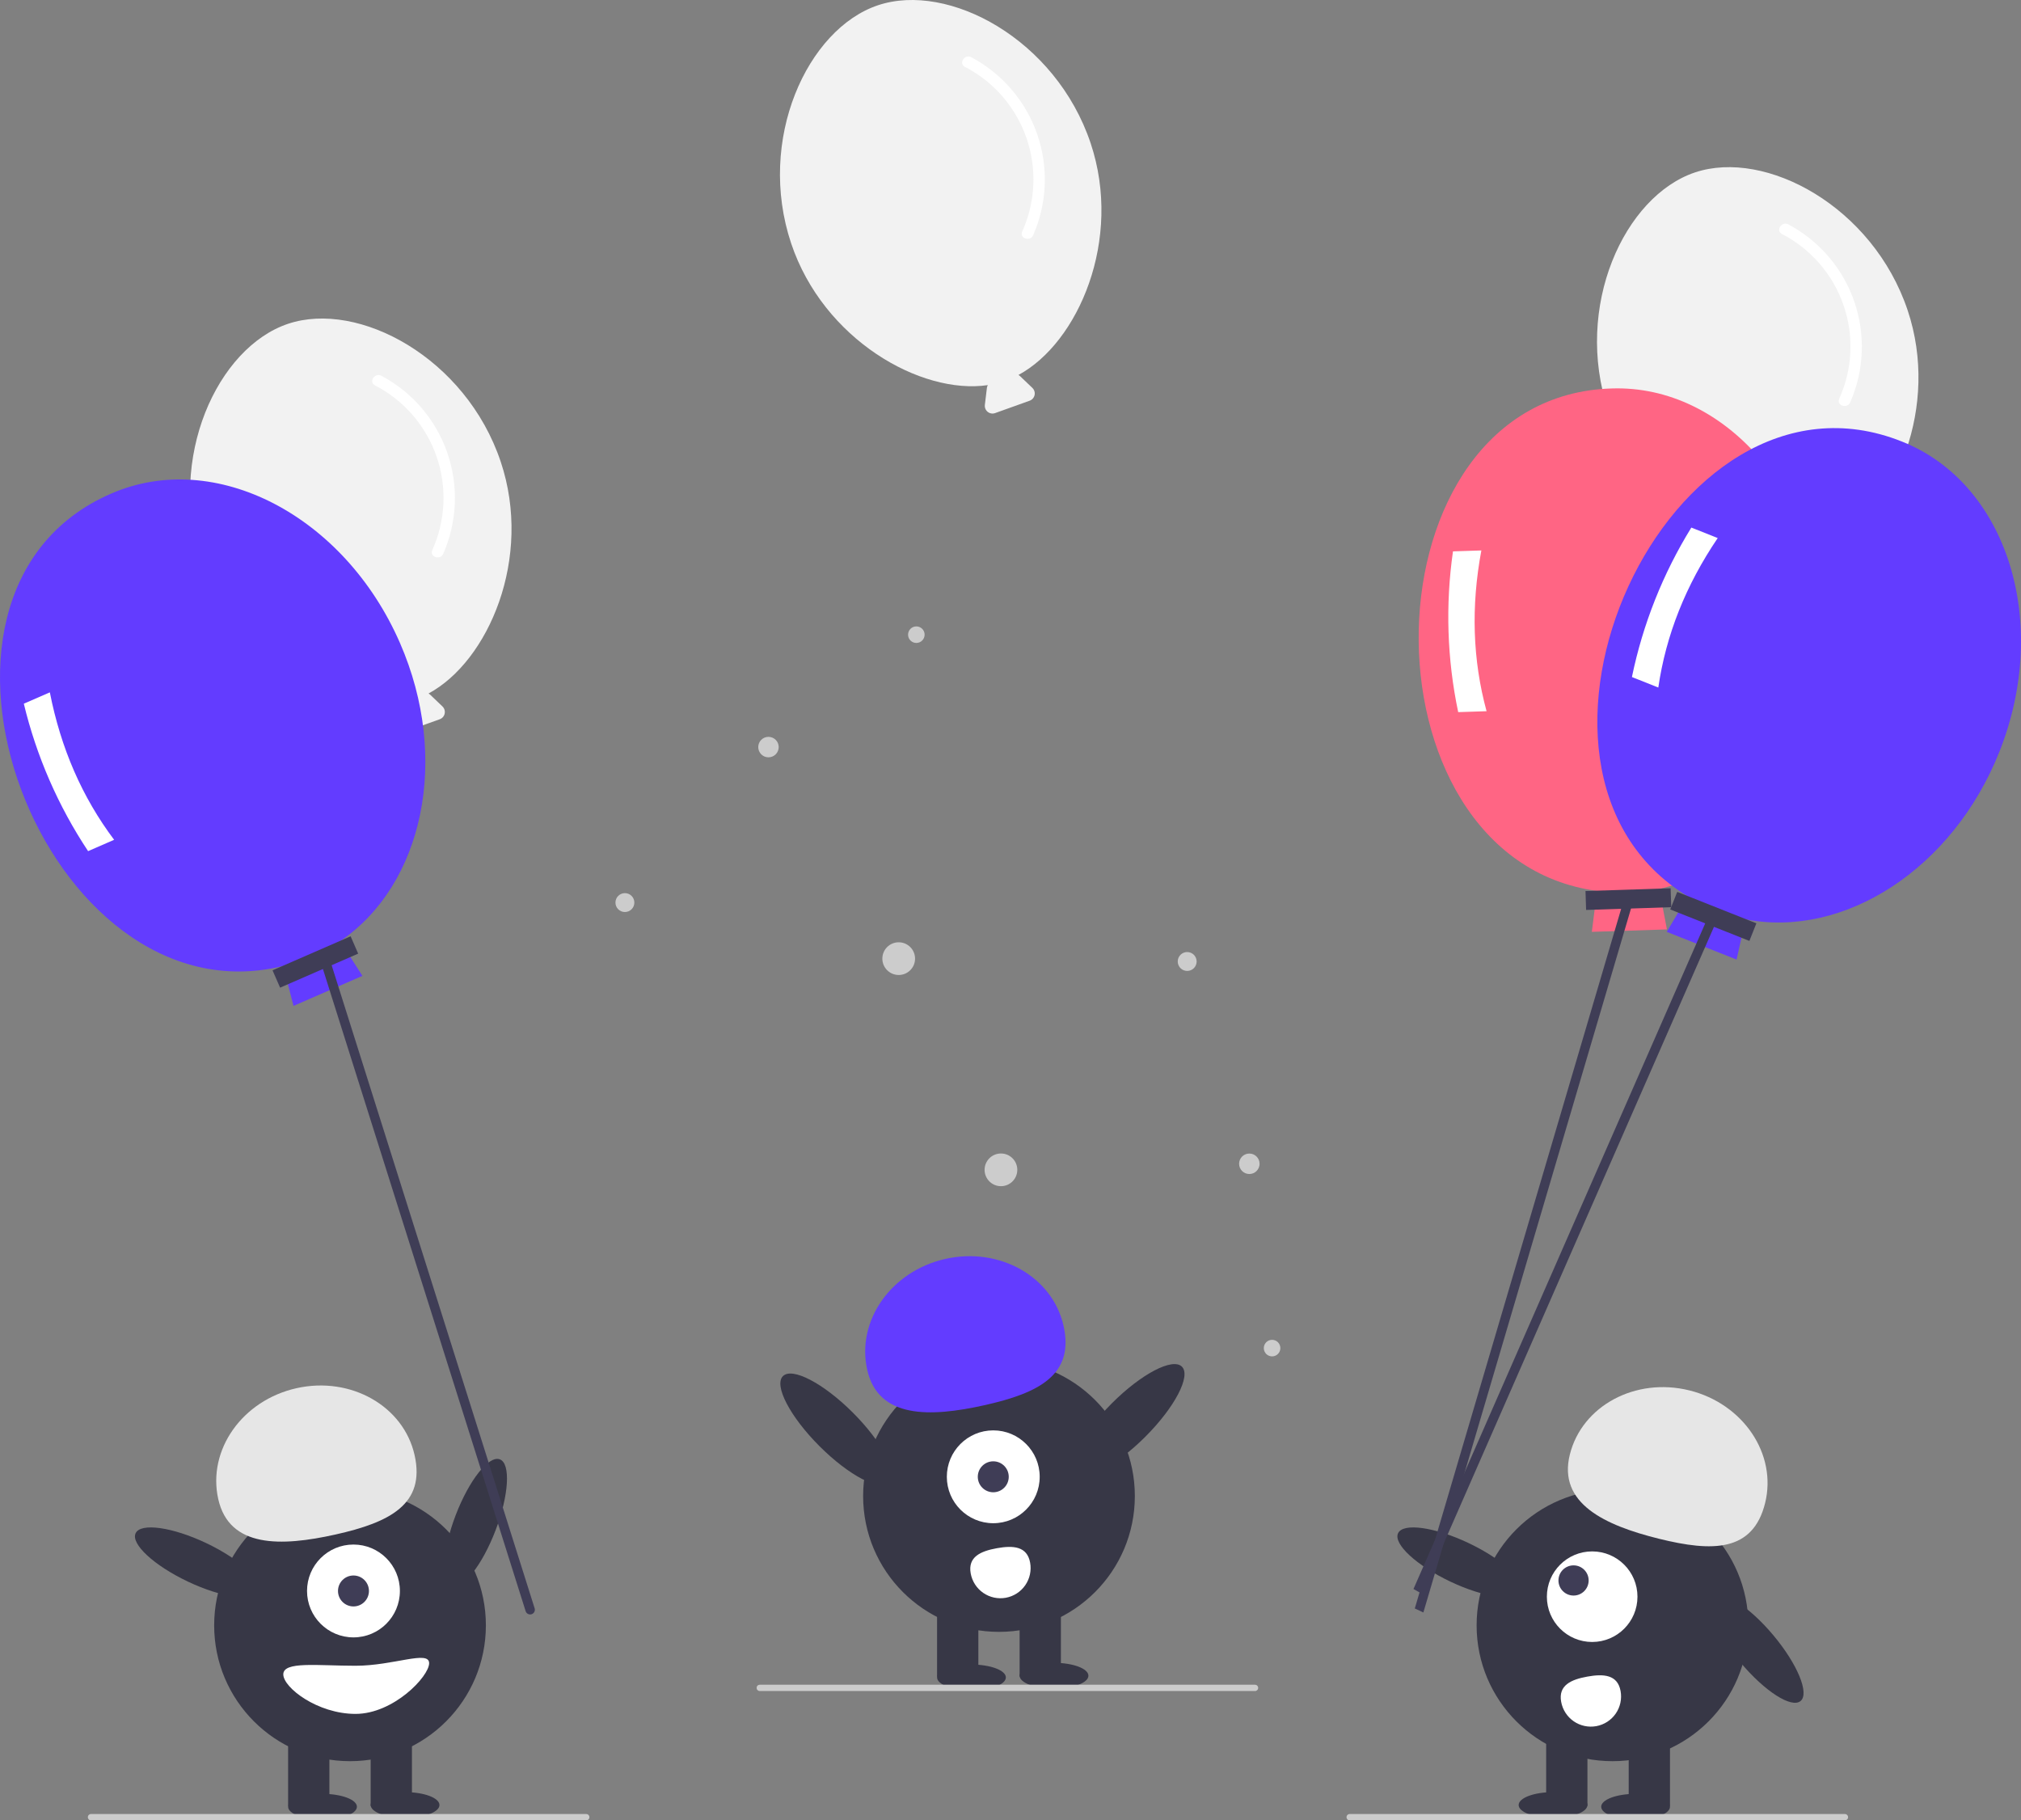 <svg width="704" height="634" viewBox="0 0 704 634" fill="none" xmlns="http://www.w3.org/2000/svg">
<rect x="0" y="0" width="704" height="634" fill="#808080" stroke="none"/>
<g clip-path="url(#clip0_40:361)">
<path d="M174.426 160.824C162.321 124.653 124.939 104.549 100.347 112.773C75.755 120.997 57.999 159.539 70.104 195.71C81.309 229.191 115.261 248.52 138.618 245.071C138.45 245.364 138.339 245.686 138.291 246.02L137.577 251.975C137.523 252.429 137.585 252.889 137.759 253.312C137.932 253.735 138.211 254.106 138.569 254.391C138.927 254.676 139.351 254.865 139.802 254.94C140.254 255.015 140.716 254.973 141.147 254.819L153.178 250.506C153.609 250.352 153.993 250.09 154.294 249.746C154.594 249.402 154.802 248.986 154.897 248.539C154.992 248.092 154.971 247.628 154.837 247.191C154.702 246.754 154.457 246.359 154.127 246.043L149.79 241.899C149.636 241.758 149.465 241.635 149.283 241.534C170.115 230.312 185.656 194.378 174.426 160.824Z" fill="#F2F2F2"/>
<path d="M130.604 134.213C140.657 139.399 148.334 148.245 152.051 158.926C155.768 169.606 155.241 181.306 150.579 191.609C149.538 193.978 153.366 195.224 154.4 192.87C159.296 181.722 159.794 169.136 155.794 157.636C151.795 146.136 143.594 136.573 132.837 130.864C130.566 129.661 128.317 133.001 130.604 134.213Z" fill="white"/>
<path d="M664.524 108.099C652.419 71.928 615.037 51.824 590.445 60.048C565.852 68.271 548.096 106.813 560.202 142.985C571.407 176.466 605.359 195.795 628.716 192.345C628.547 192.638 628.436 192.961 628.389 193.295L627.675 199.249C627.62 199.703 627.683 200.164 627.857 200.587C628.03 201.009 628.309 201.381 628.667 201.666C629.024 201.951 629.449 202.14 629.9 202.214C630.351 202.289 630.814 202.248 631.245 202.093L643.276 197.781C643.706 197.627 644.09 197.365 644.391 197.02C644.692 196.676 644.9 196.261 644.995 195.813C645.09 195.366 645.069 194.902 644.934 194.465C644.8 194.029 644.555 193.633 644.225 193.317L639.888 189.173C639.733 189.032 639.563 188.91 639.38 188.809C660.212 177.587 675.753 141.653 664.524 108.099Z" fill="#F2F2F2"/>
<path d="M620.7 81.487C630.753 86.673 638.43 95.519 642.147 106.2C645.864 116.881 645.337 128.58 640.674 138.883C639.633 141.252 643.462 142.498 644.496 140.145C649.391 128.996 649.889 116.41 645.89 104.911C641.891 93.411 633.69 83.847 622.933 78.138C620.662 76.936 618.413 80.275 620.7 81.487Z" fill="white"/>
<path d="M379.917 49.881C367.811 13.71 330.429 -6.394 305.837 1.83C281.245 10.054 263.489 48.596 275.594 84.767C286.799 118.248 320.752 137.577 344.108 134.128C343.94 134.42 343.829 134.743 343.782 135.077L343.067 141.032C343.013 141.486 343.076 141.946 343.249 142.369C343.423 142.792 343.702 143.163 344.059 143.448C344.417 143.733 344.841 143.922 345.293 143.997C345.744 144.072 346.207 144.03 346.637 143.875L358.668 139.563C359.099 139.409 359.483 139.147 359.784 138.803C360.085 138.458 360.292 138.043 360.387 137.596C360.483 137.149 360.462 136.684 360.327 136.248C360.192 135.811 359.948 135.416 359.617 135.1L355.28 130.956C355.126 130.815 354.956 130.692 354.773 130.591C375.605 119.369 391.146 83.435 379.917 49.881Z" fill="#F2F2F2"/>
<path d="M336.093 23.269C346.145 28.456 353.823 37.302 357.54 47.983C361.257 58.663 360.729 70.362 356.067 80.666C355.026 83.035 358.855 84.281 359.889 81.927C364.784 70.779 365.282 58.193 361.283 46.693C357.283 35.193 349.083 25.63 338.325 19.921C336.055 18.718 333.805 22.058 336.093 23.269Z" fill="white"/>
<path d="M319.202 223.932C320.795 223.932 322.086 222.641 322.086 221.049C322.086 219.457 320.795 218.166 319.202 218.166C317.61 218.166 316.318 219.457 316.318 221.049C316.318 222.641 317.61 223.932 319.202 223.932Z" fill="#CCCCCC"/>
<path d="M313.056 339.575C316.203 339.575 318.754 337.025 318.754 333.88C318.754 330.735 316.203 328.185 313.056 328.185C309.91 328.185 307.359 330.735 307.359 333.88C307.359 337.025 309.91 339.575 313.056 339.575Z" fill="#CCCCCC"/>
<path d="M217.679 317.647C219.497 317.647 220.971 316.173 220.971 314.356C220.971 312.538 219.497 311.065 217.679 311.065C215.861 311.065 214.387 312.538 214.387 314.356C214.387 316.173 215.861 317.647 217.679 317.647Z" fill="#CCCCCC"/>
<path d="M267.692 263.764C269.661 263.764 271.257 262.168 271.257 260.2C271.257 258.232 269.661 256.636 267.692 256.636C265.723 256.636 264.127 258.232 264.127 260.2C264.127 262.168 265.723 263.764 267.692 263.764Z" fill="#CCCCCC"/>
<path d="M443.12 472.41C444.713 472.41 446.004 471.12 446.004 469.528C446.004 467.935 444.713 466.645 443.12 466.645C441.528 466.645 440.236 467.935 440.236 469.528C440.236 471.12 441.528 472.41 443.12 472.41Z" fill="#CCCCCC"/>
<path d="M348.672 413.133C351.818 413.133 354.369 410.583 354.369 407.438C354.369 404.292 351.818 401.743 348.672 401.743C345.525 401.743 342.975 404.292 342.975 407.438C342.975 410.583 345.525 413.133 348.672 413.133Z" fill="#CCCCCC"/>
<path d="M413.548 338.165C415.366 338.165 416.84 336.692 416.84 334.874C416.84 333.057 415.366 331.583 413.548 331.583C411.73 331.583 410.256 333.057 410.256 334.874C410.256 336.692 411.73 338.165 413.548 338.165Z" fill="#CCCCCC"/>
<path d="M435.198 408.893C437.167 408.893 438.763 407.297 438.763 405.329C438.763 403.361 437.167 401.765 435.198 401.765C433.229 401.765 431.633 403.361 431.633 405.329C431.633 407.297 433.229 408.893 435.198 408.893Z" fill="#CCCCCC"/>
<path d="M627.221 592.438C630.367 589.805 626.116 579.551 617.726 569.535C609.337 559.519 599.986 553.533 596.84 556.166C593.695 558.798 597.946 569.052 606.335 579.069C614.725 589.085 624.076 595.071 627.221 592.438Z" fill="#373746"/>
<path d="M561.695 613.395C587.832 613.395 609.02 592.215 609.02 566.088C609.02 539.961 587.832 518.781 561.695 518.781C535.557 518.781 514.369 539.961 514.369 566.088C514.369 592.215 535.557 613.395 561.695 613.395Z" fill="#373746"/>
<path d="M581.727 603.215H567.35V628.964H581.727V603.215Z" fill="#373746"/>
<path d="M552.971 603.215H538.594V628.964H552.971V603.215Z" fill="#373746"/>
<path d="M569.745 633.755C576.362 633.755 581.726 631.744 581.726 629.264C581.726 626.783 576.362 624.772 569.745 624.772C563.128 624.772 557.764 626.783 557.764 629.264C557.764 631.744 563.128 633.755 569.745 633.755Z" fill="#373746"/>
<path d="M540.991 633.156C547.608 633.156 552.972 631.145 552.972 628.665C552.972 626.184 547.608 624.174 540.991 624.174C534.374 624.174 529.01 626.184 529.01 628.665C529.01 631.145 534.374 633.156 540.991 633.156Z" fill="#373746"/>
<path d="M546.835 506.621C551.061 489.61 569.714 479.599 588.499 484.261C607.283 488.924 619.085 506.494 614.859 523.506C610.633 540.517 596.614 540.572 577.829 535.91C559.045 531.247 542.609 523.633 546.835 506.621Z" fill="#E6E6E6"/>
<path d="M529.771 554.273C531.529 550.568 523.382 543.026 511.575 537.428C499.767 531.829 488.77 530.295 487.011 534C485.253 537.706 493.4 545.248 505.208 550.846C517.016 556.444 528.013 557.978 529.771 554.273Z" fill="#373746"/>
<path d="M554.62 571.878C563.334 571.878 570.398 564.816 570.398 556.106C570.398 547.395 563.334 540.333 554.62 540.333C545.906 540.333 538.842 547.395 538.842 556.106C538.842 564.816 545.906 571.878 554.62 571.878Z" fill="white"/>
<path d="M548.134 555.709C551.039 555.709 553.394 553.356 553.394 550.452C553.394 547.548 551.039 545.195 548.134 545.195C545.23 545.195 542.875 547.548 542.875 550.452C542.875 553.356 545.23 555.709 548.134 555.709Z" fill="#3F3D56"/>
<path d="M564.518 588.966C564.766 590.324 564.743 591.718 564.451 593.068C564.16 594.418 563.605 595.697 562.819 596.832C562.033 597.968 561.031 598.937 559.87 599.686C558.709 600.434 557.412 600.947 556.053 601.194C554.694 601.441 553.3 601.418 551.95 601.127C550.599 600.836 549.32 600.281 548.184 599.496C547.048 598.71 546.078 597.708 545.329 596.548C544.581 595.387 544.068 594.091 543.821 592.732L543.817 592.712C542.782 586.998 547.202 584.976 552.918 583.941C558.635 582.907 563.483 583.252 564.518 588.966Z" fill="white"/>
<path d="M172.611 533.015C177.277 520.812 177.953 509.733 174.121 508.269C170.288 506.805 163.399 515.51 158.733 527.713C154.068 539.915 153.392 550.994 157.224 552.459C161.056 553.923 167.945 545.218 172.611 533.015Z" fill="#373746"/>
<path d="M121.929 613.395C148.066 613.395 169.254 592.215 169.254 566.088C169.254 539.961 148.066 518.781 121.929 518.781C95.792 518.781 74.603 539.961 74.603 566.088C74.603 592.215 95.792 613.395 121.929 613.395Z" fill="#373746"/>
<path d="M114.741 603.215H100.363V628.964H114.741V603.215Z" fill="#373746"/>
<path d="M143.496 603.215H129.119V628.964H143.496V603.215Z" fill="#373746"/>
<path d="M112.344 633.755C118.961 633.755 124.326 631.744 124.326 629.264C124.326 626.783 118.961 624.772 112.344 624.772C105.727 624.772 100.363 626.783 100.363 629.264C100.363 631.744 105.727 633.755 112.344 633.755Z" fill="#373746"/>
<path d="M141.1 633.156C147.717 633.156 153.081 631.145 153.081 628.665C153.081 626.184 147.717 624.174 141.1 624.174C134.483 624.174 129.119 626.184 129.119 628.665C129.119 631.145 134.483 633.156 141.1 633.156Z" fill="#373746"/>
<path d="M123.128 570.279C132.061 570.279 139.302 563.041 139.302 554.111C139.302 545.182 132.061 537.943 123.128 537.943C114.195 537.943 106.953 545.182 106.953 554.111C106.953 563.041 114.195 570.279 123.128 570.279Z" fill="white"/>
<path d="M123.128 559.501C126.106 559.501 128.519 557.088 128.519 554.111C128.519 551.135 126.106 548.722 123.128 548.722C120.15 548.722 117.736 551.135 117.736 554.111C117.736 557.088 120.15 559.501 123.128 559.501Z" fill="#3F3D56"/>
<path d="M76.022 522.093C72.201 504.986 84.416 487.7 103.305 483.484C122.195 479.268 140.606 489.718 144.427 506.825C148.248 523.932 135.73 530.241 116.84 534.457C97.951 538.674 79.843 539.2 76.022 522.093Z" fill="#E6E6E6"/>
<path d="M90.006 554.273C91.764 550.568 83.617 543.026 71.809 537.428C60.001 531.83 49.004 530.295 47.246 534.001C45.488 537.706 53.635 545.248 65.442 550.846C77.25 556.444 88.248 557.979 90.006 554.273Z" fill="#373746"/>
<path d="M98.684 583.154C98.684 587.784 110.61 596.927 123.844 596.927C137.078 596.927 149.486 583.892 149.486 579.262C149.486 574.632 137.078 580.16 123.844 580.16C110.61 580.16 98.684 578.524 98.684 583.154Z" fill="white"/>
<path d="M347.99 568.358C374.127 568.358 395.315 547.178 395.315 521.051C395.315 494.924 374.127 473.744 347.99 473.744C321.852 473.744 300.664 494.924 300.664 521.051C300.664 547.178 321.852 568.358 347.99 568.358Z" fill="#373746"/>
<path d="M340.799 558.178H326.422V583.928H340.799V558.178Z" fill="#373746"/>
<path d="M369.555 558.178H355.178V583.928H369.555V558.178Z" fill="#373746"/>
<path d="M338.403 588.718C345.02 588.718 350.384 586.708 350.384 584.227C350.384 581.747 345.02 579.736 338.403 579.736C331.786 579.736 326.422 581.747 326.422 584.227C326.422 586.708 331.786 588.718 338.403 588.718Z" fill="#373746"/>
<path d="M367.159 588.12C373.776 588.12 379.14 586.109 379.14 583.628C379.14 581.148 373.776 579.137 367.159 579.137C360.542 579.137 355.178 581.148 355.178 583.628C355.178 586.109 360.542 588.12 367.159 588.12Z" fill="#373746"/>
<path d="M302.082 477.057C298.261 459.95 310.476 442.664 329.366 438.448C348.256 434.232 366.666 444.682 370.488 461.789C374.309 478.896 361.79 485.205 342.901 489.421C324.011 493.638 305.904 494.164 302.082 477.057Z" fill="#633CFF"/>
<path d="M398.986 500.379C409.235 490.126 414.933 479.207 411.713 475.991C408.493 472.774 397.574 478.479 387.325 488.732C377.076 498.985 371.378 509.904 374.598 513.12C377.818 516.336 388.737 510.632 398.986 500.379Z" fill="#373746"/>
<path d="M309.842 516.416C313.062 513.2 307.364 502.28 297.115 492.027C286.866 481.774 275.947 476.07 272.727 479.286C269.507 482.502 275.205 493.421 285.454 503.674C295.703 513.928 306.622 519.632 309.842 516.416Z" fill="#373746"/>
<path d="M635.704 220.811C634.133 172.304 600.897 134.016 561.47 135.291C473.722 137.891 471.579 298.742 556.297 310.296L554.504 324.549L580.669 323.702L577.956 309.595C612.036 302.065 637.128 264.788 635.704 220.811Z" fill="#FF6584"/>
<path d="M517.836 247.705L507.951 248.025C504.076 229.61 503.463 210.66 506.138 192.033L516.022 191.713C512.372 211.211 512.976 229.875 517.836 247.705Z" fill="white"/>
<path d="M581.951 309.373L552.297 310.333L552.51 316.92L582.164 315.961L581.951 309.373Z" fill="#3F3D56"/>
<path d="M495.82 561.606L492.834 560.209L566.252 311.332L569.237 312.73L495.82 561.606Z" fill="#3F3D56"/>
<path d="M696.47 261.829C714.4 216.728 699.216 168.36 662.557 153.798C581.064 121.169 514.868 267.794 587.93 312.192L580.594 324.544L604.922 334.208L608.069 320.192C642.323 326.886 680.215 302.72 696.47 261.829Z" fill="#633CFF"/>
<path d="M577.66 239.456L568.469 235.805C572.269 217.376 579.274 199.755 589.165 183.745L598.355 187.395C587.222 203.816 580.324 221.169 577.66 239.456Z" fill="white"/>
<path d="M584.247 310.629L581.812 316.754L609.385 327.707L611.82 321.582L584.247 310.629Z" fill="#3F3D56"/>
<path d="M495.24 555.055L492.375 553.425L594.876 319.601L597.74 321.23L495.24 555.055Z" fill="#3F3D56"/>
<path d="M139.328 223.945C119.93 179.455 74.889 156.16 38.727 171.915C-41.844 206.755 15.649 357.004 98.639 336.434L102.244 350.34L126.242 339.885L118.505 327.779C147.386 308.19 156.915 264.281 139.328 223.945Z" fill="#633CFF"/>
<path d="M39.755 292.49L30.688 296.44C20.278 280.762 12.699 263.38 8.297 245.085L17.363 241.135C21.181 260.601 28.645 277.719 39.755 292.49Z" fill="white"/>
<path d="M122.134 326.097L94.936 337.947L97.57 343.989L124.768 332.139L122.134 326.097Z" fill="#3F3D56"/>
<path d="M185.063 562.243C184.639 562.348 184.19 562.28 183.816 562.055C183.441 561.829 183.172 561.464 183.067 561.04L111.412 334.083L114.612 333.29L186.266 560.247C186.318 560.457 186.328 560.675 186.296 560.889C186.264 561.103 186.19 561.309 186.078 561.494C185.966 561.679 185.819 561.841 185.645 561.969C185.471 562.098 185.273 562.191 185.063 562.243Z" fill="#3F3D56"/>
<path d="M204.214 634H31.691C31.399 634 31.12 633.884 30.914 633.678C30.708 633.472 30.592 633.193 30.592 632.902C30.592 632.61 30.708 632.331 30.914 632.125C31.12 631.919 31.399 631.803 31.691 631.803H204.214C204.505 631.803 204.784 631.919 204.991 632.125C205.197 632.331 205.312 632.61 205.312 632.902C205.312 633.193 205.197 633.472 204.991 633.678C204.784 633.884 204.505 634 204.214 634Z" fill="#CCCCCC"/>
<path d="M642.663 634H470.14C469.848 634 469.569 633.884 469.363 633.678C469.157 633.472 469.041 633.193 469.041 632.902C469.041 632.61 469.157 632.331 469.363 632.125C469.569 631.919 469.848 631.803 470.14 631.803H642.663C642.954 631.803 643.234 631.919 643.44 632.125C643.646 632.331 643.762 632.61 643.762 632.902C643.762 633.193 643.646 633.472 643.44 633.678C643.234 633.884 642.954 634 642.663 634Z" fill="#CCCCCC"/>
<path d="M437.174 588.964H264.652C264.36 588.964 264.081 588.848 263.875 588.642C263.668 588.436 263.553 588.157 263.553 587.865C263.553 587.574 263.668 587.295 263.875 587.089C264.081 586.883 264.36 586.767 264.652 586.767H437.174C437.466 586.767 437.745 586.883 437.951 587.089C438.158 587.295 438.273 587.574 438.273 587.865C438.273 588.157 438.158 588.436 437.951 588.642C437.745 588.848 437.466 588.964 437.174 588.964Z" fill="#CCCCCC"/>
<path d="M345.997 530.515C354.93 530.515 362.171 523.277 362.171 514.347C362.171 505.418 354.93 498.179 345.997 498.179C337.064 498.179 329.822 505.418 329.822 514.347C329.822 523.277 337.064 530.515 345.997 530.515Z" fill="white"/>
<path d="M345.997 519.737C348.975 519.737 351.388 517.324 351.388 514.347C351.388 511.371 348.975 508.958 345.997 508.958C343.019 508.958 340.605 511.371 340.605 514.347C340.605 517.324 343.019 519.737 345.997 519.737Z" fill="#3F3D56"/>
<path d="M358.837 544.25C359.336 546.993 358.725 549.823 357.138 552.116C355.55 554.409 353.116 555.978 350.372 556.478C347.627 556.977 344.796 556.366 342.502 554.779C340.208 553.192 338.639 550.76 338.139 548.016L338.135 547.996C337.1 542.281 341.52 540.259 347.237 539.225C352.953 538.19 357.802 538.535 358.837 544.25Z" fill="white"/>
</g>
<defs>
<clipPath id="clip0_40:361">
<rect width="704" height="634" fill="white"/>
</clipPath>
</defs>
</svg>
